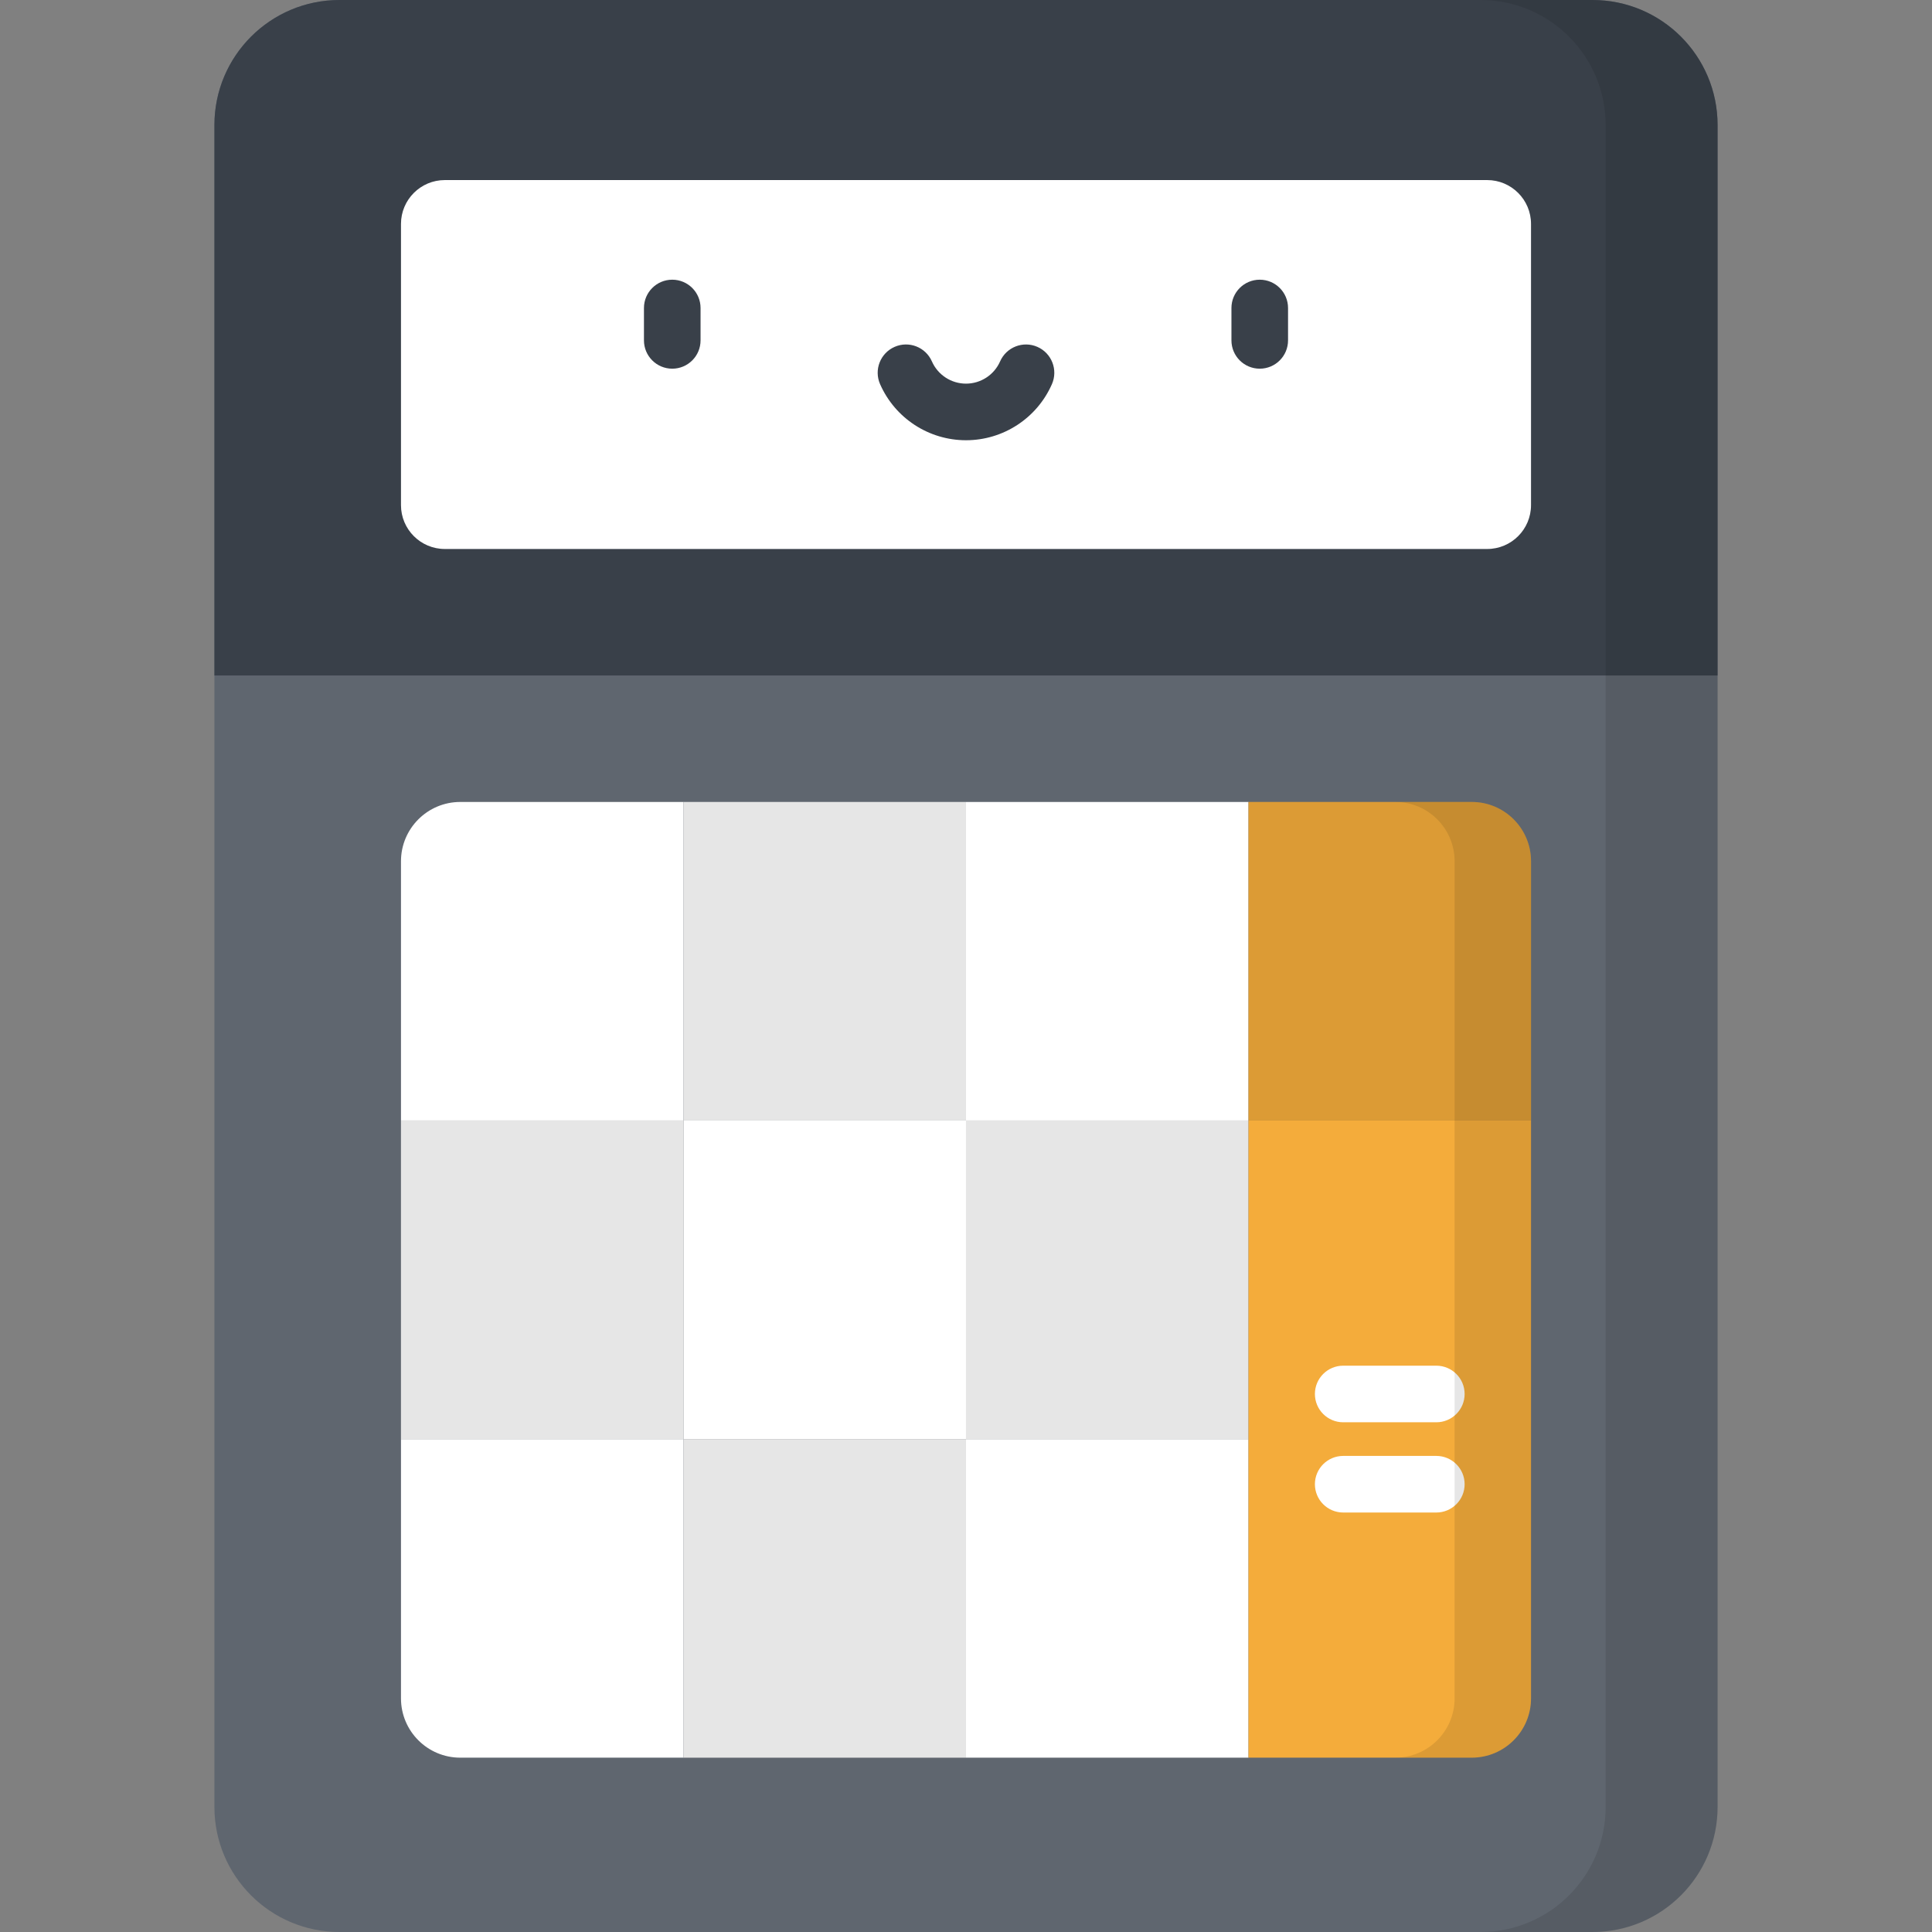 <?xml version="1.0" encoding="iso-8859-1"?>
<!-- Generator: Adobe Illustrator 19.0.0, SVG Export Plug-In . SVG Version: 6.00 Build 0)  -->
<svg version="1.1" id="Capa_1" xmlns="http://www.w3.org/2000/svg" xmlns:xlink="http://www.w3.org/1999/xlink" x="0px" y="0px"
	 viewBox="0 0 512 512" style="enable-background:new 0 0 512 512;" xml:space="preserve">
<rect x="0" y="0" width="512" height="512" fill="#808080" stroke="none"/>
<path style="fill:#5F666F;" d="M422.03,512H89.97c-18.307,0-33.148-14.841-33.148-33.148V33.148C56.822,14.841,71.663,0,89.97,0
	h332.06c18.307,0,33.148,14.841,33.148,33.148v445.704C455.177,497.159,440.337,512,422.03,512z"/>
<path style="fill:#394049;" d="M422.03,0H89.97C71.663,0,56.822,14.841,56.822,33.148v145.86h398.355V33.148
	C455.177,14.841,440.337,0,422.03,0z"/>
<g>
	<path style="fill:#FFFFFF;" d="M181.132,296.952h-74.868v-68.707c0-8.68,7.037-15.717,15.717-15.717h59.151L181.132,296.952
		L181.132,296.952z"/>
	<rect x="181.13" y="212.53" style="fill:#FFFFFF;" width="74.868" height="84.42"/>
	<rect x="256" y="212.53" style="fill:#FFFFFF;" width="74.868" height="84.42"/>
	<rect x="106.26" y="296.95" style="fill:#FFFFFF;" width="74.868" height="84.42"/>
	<rect x="181.13" y="296.95" style="fill:#FFFFFF;" width="74.868" height="84.42"/>
	<rect x="256" y="296.95" style="fill:#FFFFFF;" width="74.868" height="84.42"/>
	<path style="fill:#FFFFFF;" d="M181.132,465.801h-59.151c-8.68,0-15.717-7.037-15.717-15.717v-68.707h74.868L181.132,465.801
		L181.132,465.801z"/>
	<rect x="181.13" y="381.38" style="fill:#FFFFFF;" width="74.868" height="84.42"/>
	<rect x="256" y="381.38" style="fill:#FFFFFF;" width="74.868" height="84.42"/>
</g>
<rect x="181.13" y="212.53" style="opacity:0.1;enable-background:new    ;" width="74.868" height="84.42"/>
<rect x="106.26" y="296.95" style="opacity:0.1;enable-background:new    ;" width="74.868" height="84.42"/>
<rect x="256" y="296.95" style="opacity:0.1;enable-background:new    ;" width="74.868" height="84.42"/>
<rect x="181.13" y="381.38" style="opacity:0.1;enable-background:new    ;" width="74.868" height="84.42"/>
<path style="fill:#F4AC3B;" d="M330.868,296.952h74.868v153.131c0,8.68-7.037,15.717-15.717,15.717h-59.151V296.952z"/>
<g>
	<path style="fill:#FFFFFF;" d="M380.641,400.833h-24.678c-4.142,0-7.5-3.358-7.5-7.5s3.358-7.5,7.5-7.5h24.678
		c4.142,0,7.5,3.358,7.5,7.5S384.783,400.833,380.641,400.833z"/>
	<path style="fill:#FFFFFF;" d="M380.641,376.92h-24.678c-4.142,0-7.5-3.358-7.5-7.5s3.358-7.5,7.5-7.5h24.678
		c4.142,0,7.5,3.358,7.5,7.5S384.783,376.92,380.641,376.92z"/>
</g>
<path style="fill:#F4AC3B;" d="M330.868,296.952h74.868v-68.707c0-8.68-7.037-15.717-15.717-15.717h-59.151V296.952z"/>
<path style="opacity:0.1;enable-background:new    ;" d="M330.868,296.952h74.868v-68.707c0-8.68-7.037-15.717-15.717-15.717
	h-59.151V296.952z"/>
<path style="fill:#FFFFFF;" d="M394.11,145.488H117.89c-6.421,0-11.626-5.205-11.626-11.626V59.346
	c0-6.421,5.205-11.626,11.626-11.626h276.22c6.421,0,11.626,5.205,11.626,11.626v74.516
	C405.736,140.283,400.531,145.488,394.11,145.488z"/>
<g>
	<path style="fill:#394049;" d="M178.155,97.706c-4.142,0-7.5-3.358-7.5-7.5v-8.583c0-4.142,3.358-7.5,7.5-7.5s7.5,3.358,7.5,7.5
		v8.583C185.655,94.348,182.297,97.706,178.155,97.706z"/>
	<path style="fill:#394049;" d="M333.845,97.706c-4.142,0-7.5-3.358-7.5-7.5v-8.583c0-4.142,3.358-7.5,7.5-7.5s7.5,3.358,7.5,7.5
		v8.583C341.345,94.348,337.987,97.706,333.845,97.706z"/>
	<path style="fill:#394049;" d="M256,116.668c-9.859,0-18.796-5.832-22.768-14.858c-1.668-3.792,0.053-8.217,3.844-9.885
		c3.791-1.67,8.217,0.053,9.885,3.844c1.577,3.584,5.124,5.899,9.038,5.899c3.913,0,7.461-2.315,9.038-5.898
		c1.669-3.792,6.096-5.511,9.886-3.844c3.792,1.669,5.512,6.095,3.844,9.886C274.795,110.837,265.858,116.668,256,116.668z"/>
</g>
<path style="opacity:0.1;enable-background:new    ;" d="M422.03,0h-29.665c18.307,0,33.148,14.841,33.148,33.148v445.704
	c0,18.307-14.841,33.148-33.148,33.148h29.665c18.307,0,33.148-14.841,33.148-33.148V33.148C455.177,14.841,440.337,0,422.03,0z"/>
<path style="opacity:0.1;enable-background:new    ;" d="M390.019,212.528h-20.25c8.68,0,15.717,7.037,15.717,15.717v221.838
	c0,8.68-7.037,15.717-15.717,15.717h20.25c8.68,0,15.717-7.037,15.717-15.717V228.246
	C405.736,219.565,398.699,212.528,390.019,212.528z"/>
<g>
</g>
<g>
</g>
<g>
</g>
<g>
</g>
<g>
</g>
<g>
</g>
<g>
</g>
<g>
</g>
<g>
</g>
<g>
</g>
<g>
</g>
<g>
</g>
<g>
</g>
<g>
</g>
<g>
</g>
</svg>
